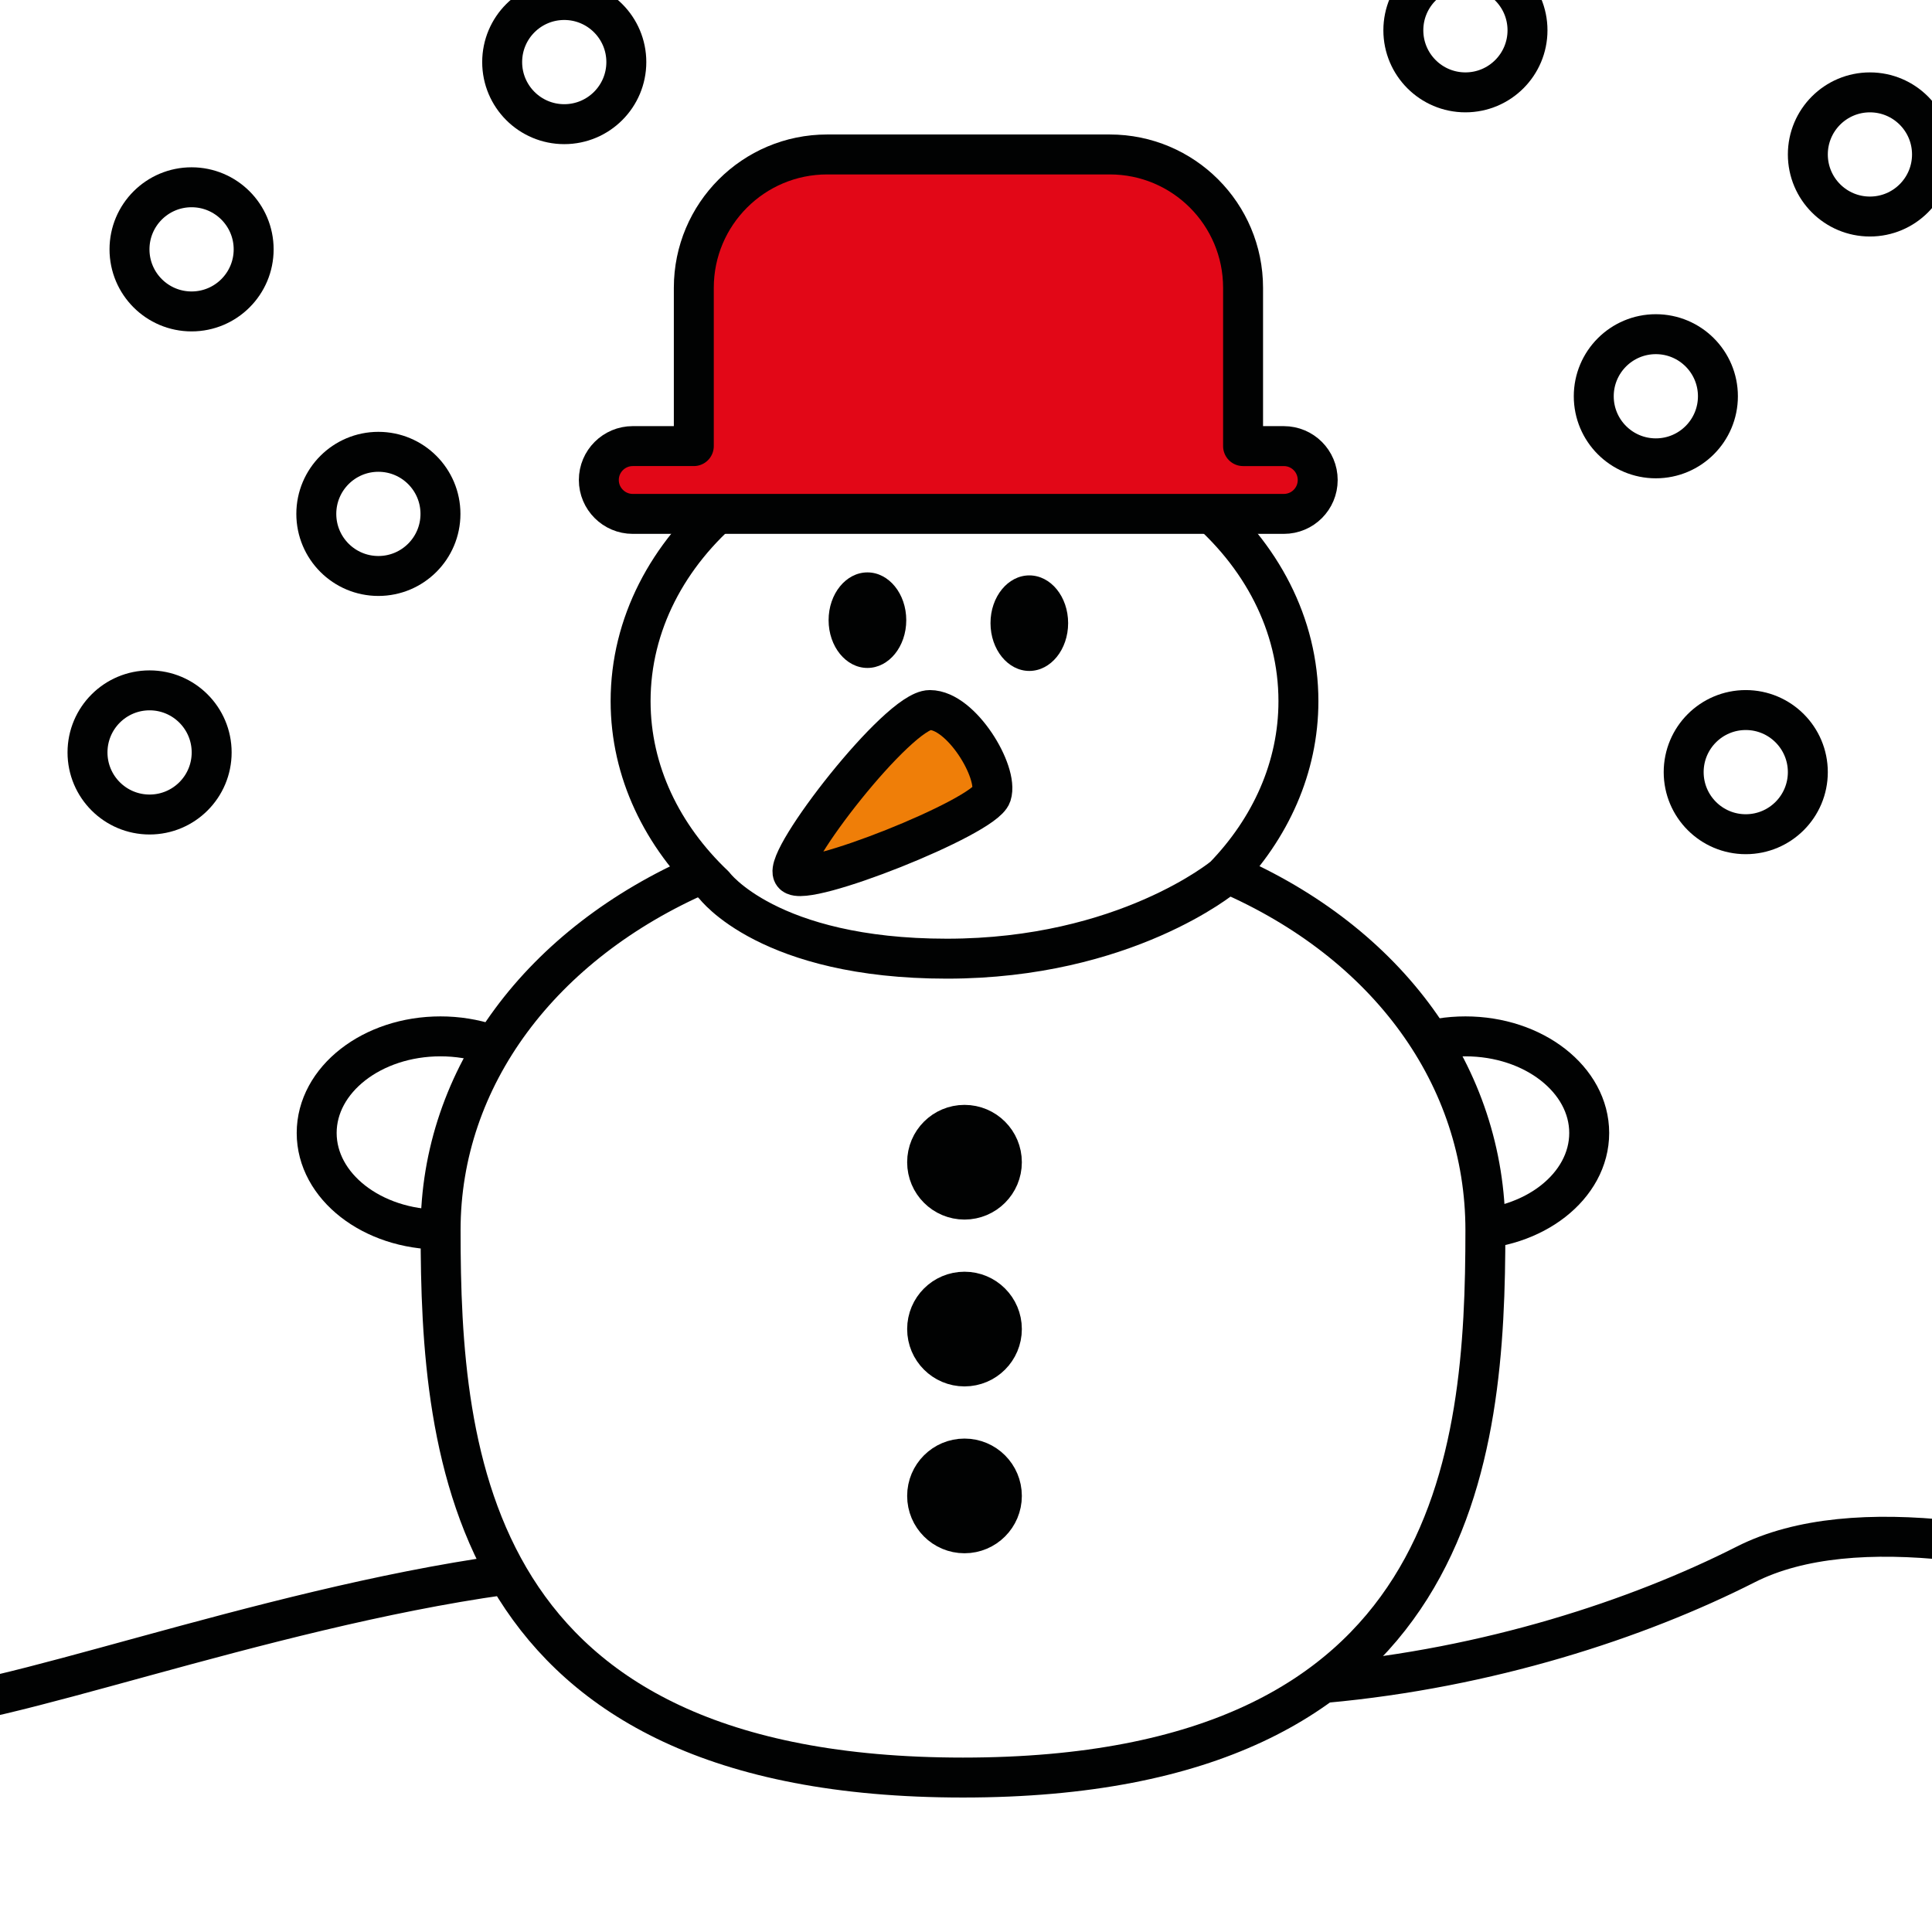 <?xml version="1.0" encoding="utf-8"?>
<!-- Generator: Adobe Illustrator 16.0.0, SVG Export Plug-In . SVG Version: 6.00 Build 0)  -->
<!DOCTYPE svg PUBLIC "-//W3C//DTD SVG 1.1//EN" "http://www.w3.org/Graphics/SVG/1.1/DTD/svg11.dtd">
<svg version="1.1" xmlns="http://www.w3.org/2000/svg" xmlns:xlink="http://www.w3.org/1999/xlink" x="0px" y="0px" width="250px"
	 height="250px" viewBox="0 0 250 250" enable-background="new 0 0 250 250" xml:space="preserve">
<rect x="0" y="0" width="250" height="250" fill="#333333" stroke="none"/>
<g id="BG">
</g>
<g id="Layer_1">
	<g>
		<defs>
			<rect id="SVGID_1_" y="-1191.822" width="250" height="250"/>
		</defs>
		<clipPath id="SVGID_2_">
			<use xlink:href="#SVGID_1_"  overflow="visible"/>
		</clipPath>
	</g>
</g>
<g id="Layer_2">
	<g>
		<defs>
			<rect id="SVGID_59_" width="250" height="250"/>
		</defs>
		<clipPath id="SVGID_4_">
			<use xlink:href="#SVGID_59_"  overflow="visible"/>
		</clipPath>
		<rect clip-path="url(#SVGID_4_)" fill="#FFFFFF" width="250" height="250"/>
		
			<circle clip-path="url(#SVGID_4_)" fill="#FFFFFF" stroke="#010202" stroke-width="5.169" stroke-linecap="round" stroke-linejoin="round" stroke-miterlimit="10" cx="214.265" cy="51.276" r="8.033"/>
		
			<circle clip-path="url(#SVGID_4_)" fill="#FFFFFF" stroke="#010202" stroke-width="5.169" stroke-linecap="round" stroke-linejoin="round" stroke-miterlimit="10" cx="225.9" cy="99.913" r="8.033"/>
		
			<circle clip-path="url(#SVGID_4_)" fill="#FFFFFF" stroke="#010202" stroke-width="5.169" stroke-linecap="round" stroke-linejoin="round" stroke-miterlimit="10" cx="241.967" cy="19.986" r="8.033"/>
		
			<circle clip-path="url(#SVGID_4_)" fill="#FFFFFF" stroke="#010202" stroke-width="5.169" stroke-linecap="round" stroke-linejoin="round" stroke-miterlimit="10" cx="73.014" cy="8.034" r="8.033"/>
		
			<circle clip-path="url(#SVGID_4_)" fill="#FFFFFF" stroke="#010202" stroke-width="5.169" stroke-linecap="round" stroke-linejoin="round" stroke-miterlimit="10" cx="189.625" cy="3.919" r="8.033"/>
		
			<circle clip-path="url(#SVGID_4_)" fill="#FFFFFF" stroke="#010202" stroke-width="5.169" stroke-linecap="round" stroke-linejoin="round" stroke-miterlimit="10" cx="19.356" cy="97.365" r="8.033"/>
		
			<circle clip-path="url(#SVGID_4_)" fill="#FFFFFF" stroke="#010202" stroke-width="5.169" stroke-linecap="round" stroke-linejoin="round" stroke-miterlimit="10" cx="48.963" cy="66.498" r="8.033"/>
		
			<circle clip-path="url(#SVGID_4_)" fill="#FFFFFF" stroke="#010202" stroke-width="5.169" stroke-linecap="round" stroke-linejoin="round" stroke-miterlimit="10" cx="24.79" cy="32.266" r="8.033"/>
		
			<path clip-path="url(#SVGID_4_)" fill="none" stroke="#010202" stroke-width="5.169" stroke-linecap="round" stroke-linejoin="round" stroke-miterlimit="10" d="
			M-6.667,206.846c-40.667,40.667,70.647-20.737,113.03,0s91.437,9.847,119.537-4.41s94.1,18.668,94.1,18.668"/>
		<g clip-path="url(#SVGID_4_)">
			
				<ellipse fill="#FFFFFF" stroke="#010202" stroke-width="5.169" stroke-linecap="round" stroke-linejoin="round" stroke-miterlimit="10" cx="56.996" cy="146.607" rx="16.018" ry="12.502"/>
			
				<ellipse fill="#FFFFFF" stroke="#010202" stroke-width="5.169" stroke-linecap="round" stroke-linejoin="round" stroke-miterlimit="10" cx="189.625" cy="146.607" rx="16.018" ry="12.502"/>
			<g>
				<g>
					<path fill="#010202" d="M129.643,162.288c0,2.528-2.198,4.579-4.919,4.579c-2.716,0-4.919-2.051-4.919-4.579
						c0-2.522,2.204-4.57,4.919-4.57C127.444,157.718,129.643,159.766,129.643,162.288z"/>
				</g>
			</g>
			<g>
				<g>
					<path fill="#010202" d="M129.643,184.068c0,2.53-2.198,4.579-4.919,4.579c-2.716,0-4.919-2.049-4.919-4.579
						c0-2.521,2.204-4.568,4.919-4.568C127.444,179.5,129.643,181.547,129.643,184.068z"/>
				</g>
			</g>
			
				<path fill="#FFFFFF" stroke="#010202" stroke-width="5.169" stroke-linecap="round" stroke-linejoin="round" stroke-miterlimit="10" d="
				M90.808,113.057c-20.753,9.017-33.794,26.305-33.794,46.122c0,29.093,3.307,70.836,67.595,70.836s67.6-41.743,67.6-70.836
				c0-19.856-12.581-37.178-33.405-46.178c-9.277,4.914-22.119,7.804-34.305,7.804C112.35,120.805,100.066,117.935,90.808,113.057z"
				/>
			
				<circle fill="#010202" stroke="#010202" stroke-width="5.169" stroke-linecap="round" stroke-linejoin="round" stroke-miterlimit="10" cx="124.806" cy="150.391" r="4.836"/>
			
				<circle fill="#010202" stroke="#010202" stroke-width="5.169" stroke-linecap="round" stroke-linejoin="round" stroke-miterlimit="10" cx="124.806" cy="171.98" r="4.836"/>
			
				<circle fill="#010202" stroke="#010202" stroke-width="5.169" stroke-linecap="round" stroke-linejoin="round" stroke-miterlimit="10" cx="124.806" cy="193.571" r="4.836"/>
			
				<path fill="#FFFFFF" stroke="#010202" stroke-width="5.169" stroke-linecap="round" stroke-linejoin="round" stroke-miterlimit="10" d="
				M124.803,54.609c-23.821,0-43.204,16.201-43.204,36.118c0,9.135,4.108,17.464,10.816,23.831c0,0,6.999,9.494,30.106,9.494
				c23.107,0,35.866-10.637,35.866-10.637c6.009-6.21,9.629-14.099,9.629-22.688C168.018,70.81,148.631,54.609,124.803,54.609z"/>
			
				<path fill="#EF7E08" stroke="#010202" stroke-width="5.169" stroke-linecap="round" stroke-linejoin="round" stroke-miterlimit="10" d="
				M102.632,113.114c-1.379-1.897,13.617-21.239,17.693-21.235c4.077,0.002,8.916,8.045,7.969,10.965
				C127.348,105.764,104.011,115.012,102.632,113.114z"/>
			<g>
				<g>
					<path fill="#010202" d="M133.191,74.456c2.787,0,5.025,2.764,5.025,6.177c0,3.416-2.247,6.186-5.025,6.186
						c-2.765,0-5.02-2.77-5.02-6.186C128.166,77.22,130.426,74.456,133.191,74.456z"/>
				</g>
			</g>
			<g>
				<g>
					<ellipse fill="#010202" cx="112.245" cy="80.25" rx="5.025" ry="6.182"/>
				</g>
			</g>
			<g>
				
					<path fill="#E20717" stroke="#010202" stroke-width="5.169" stroke-linecap="round" stroke-linejoin="round" stroke-miterlimit="10" d="
					M92.704,56.888c0.631,0,1.146-0.515,1.146-1.142C93.849,56.373,93.334,56.886,92.704,56.888z"/>
				
					<path fill="#E20717" stroke="#010202" stroke-width="5.169" stroke-linecap="round" stroke-linejoin="round" stroke-miterlimit="10" d="
					M166.123,57.726h-5.27V37.244c0-9.53-7.715-17.258-17.251-17.258h-36.566c-9.533,0-17.257,7.728-17.257,17.258v17.354v3.127
					h-7.904c-2.412,0-4.387,1.96-4.387,4.386c0,2.422,1.975,4.387,4.387,4.387h7.904h71.075h5.27c2.436,0,4.387-1.965,4.387-4.387
					C170.509,59.686,168.552,57.726,166.123,57.726z"/>
			</g>
		</g>
	</g>
</g>
</svg>
